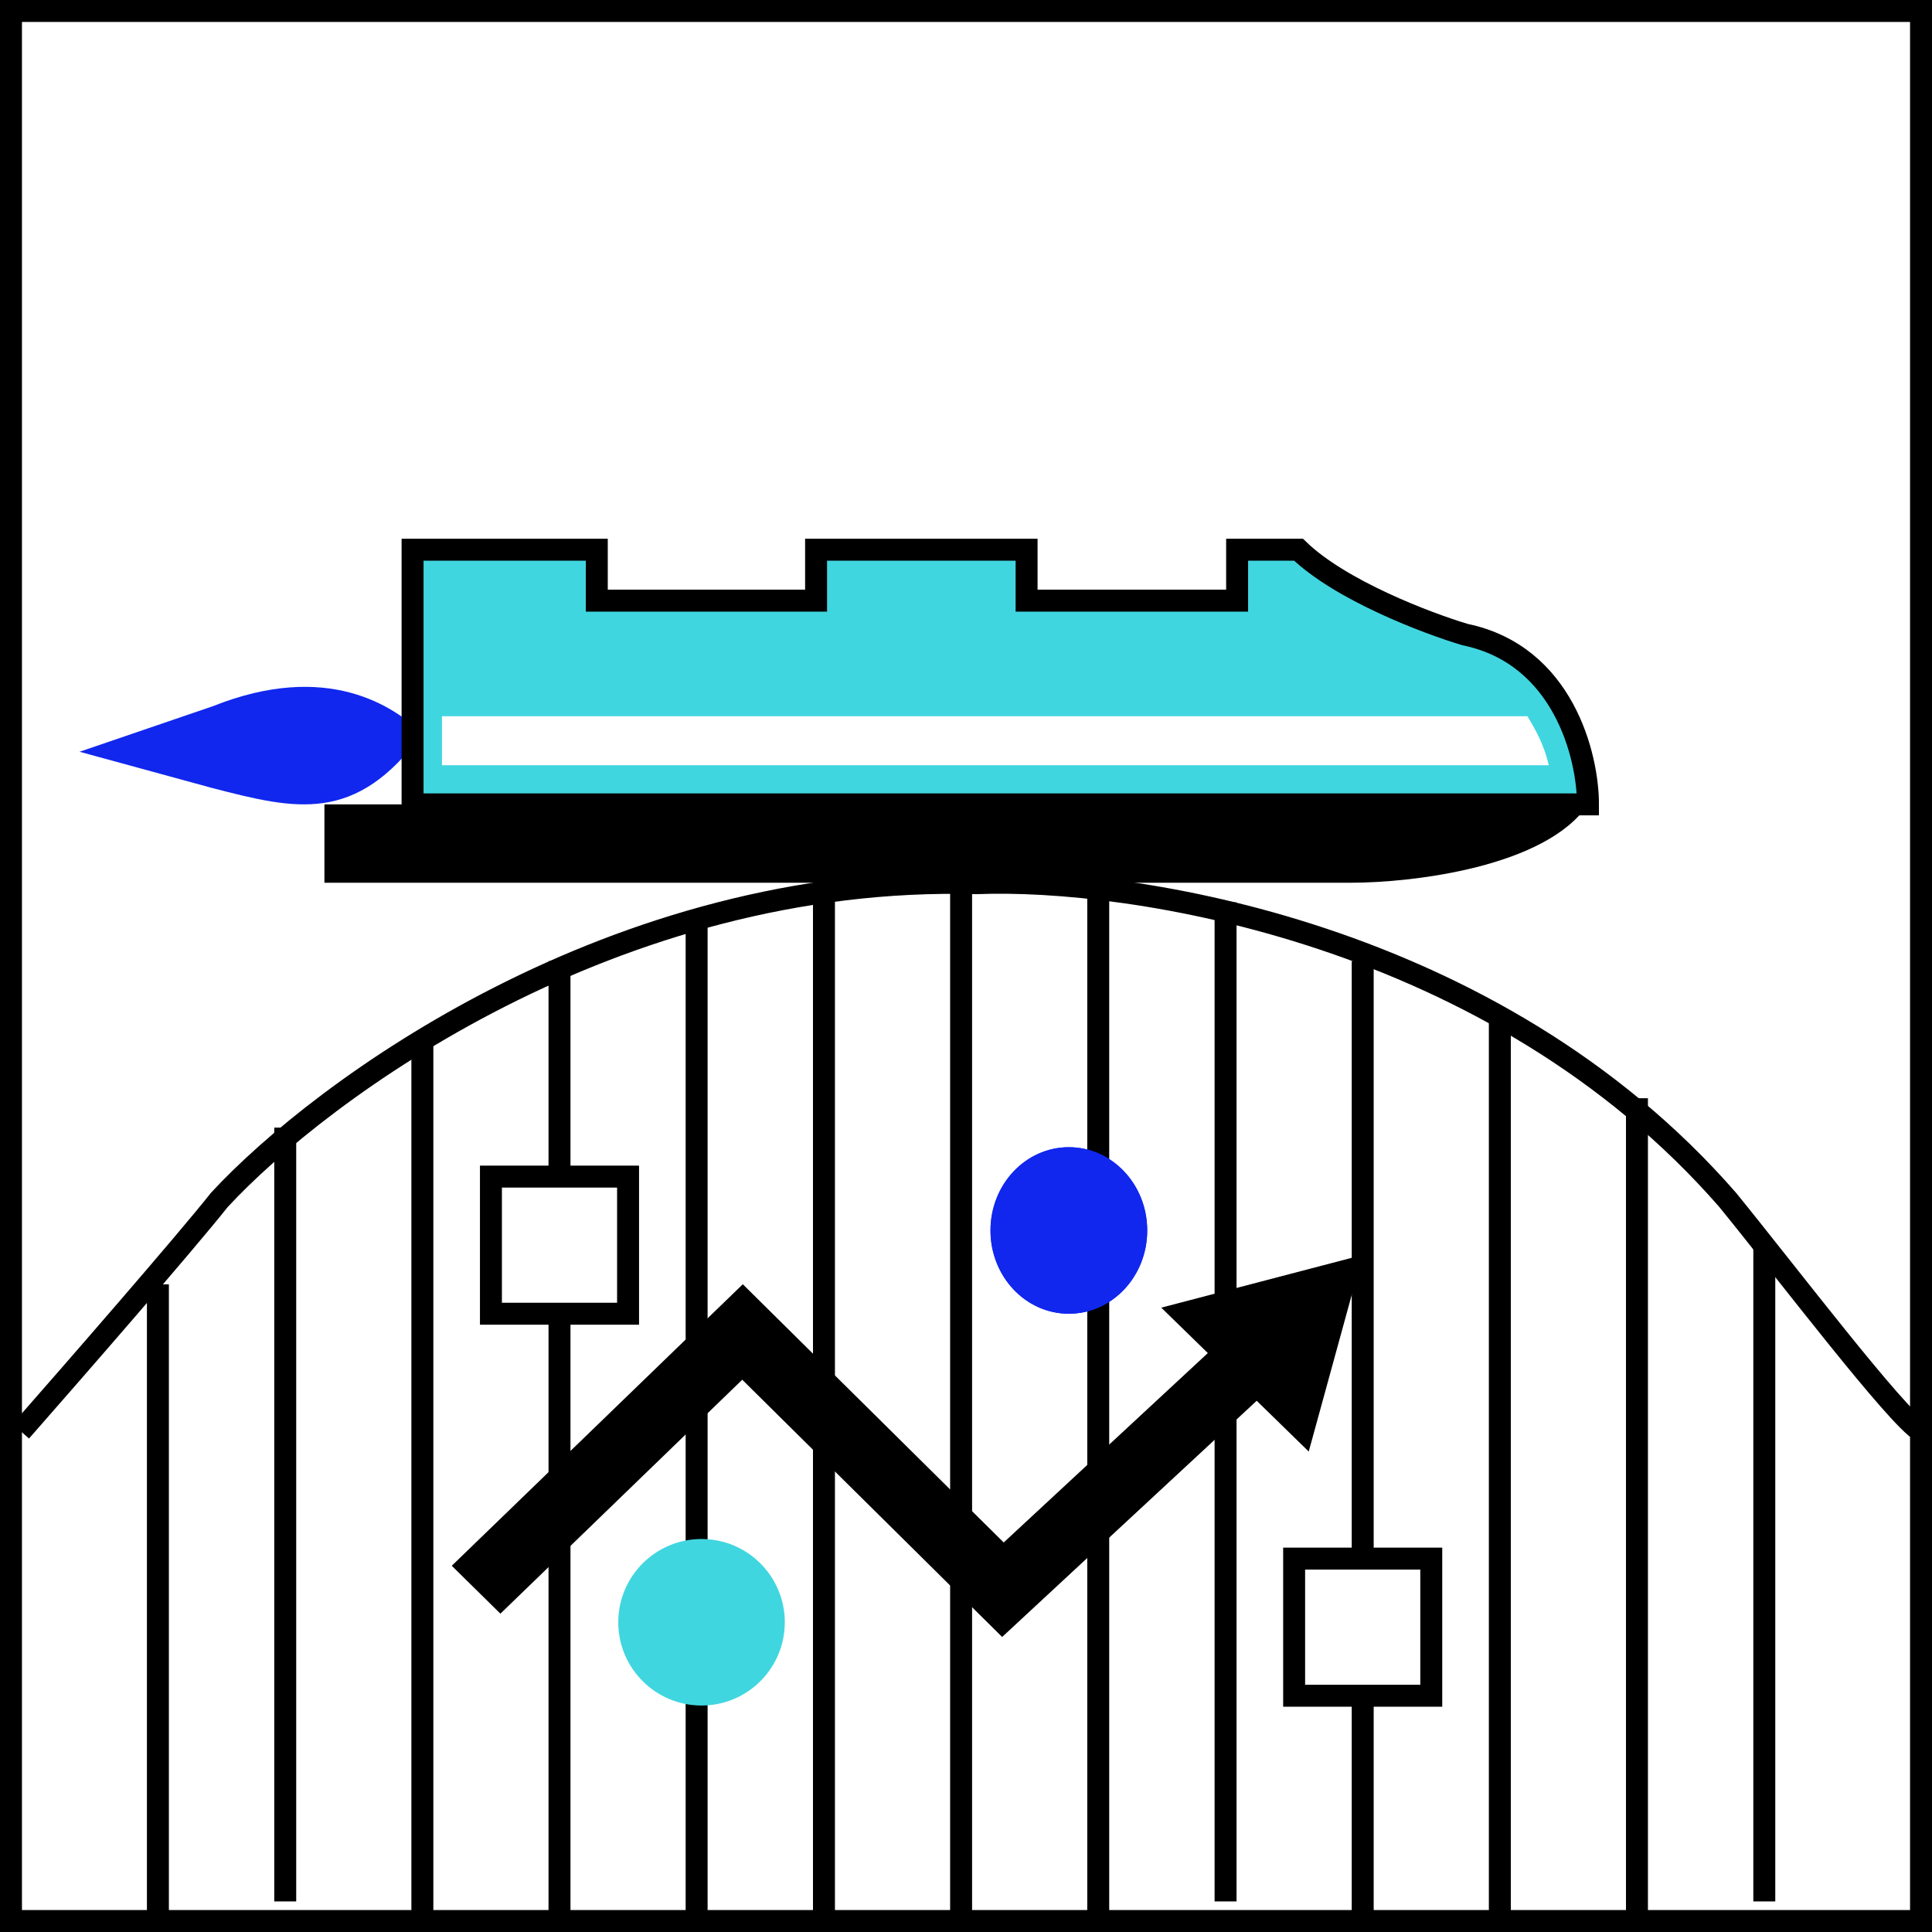<svg width="176" height="176" viewBox="0 0 176 176" fill="none" xmlns="http://www.w3.org/2000/svg">
<rect x="0" y="0" width="176" height="176" fill="#808080" stroke="none"/>
<path d="M175 1H1V175H175V1Z" fill="white" stroke="black" stroke-width="2"/>
<path d="M1.892 130.385C6.604 125.022 16.819 113.297 19.986 109.304C29.221 99.317 55.947 79.568 88.967 80.455C102.914 79.901 136.124 84.894 157.383 109.304C162.661 115.776 172.738 129.053 175 130.385" stroke="black" stroke-width="2"/>
<path d="M14.385 117V174.108" stroke="black" stroke-width="2"/>
<path d="M25.984 102.723V173.215" stroke="black" stroke-width="2"/>
<path d="M38.477 94.692V174.108" stroke="black" stroke-width="2"/>
<path d="M50.969 87.554V174.108" stroke="black" stroke-width="2"/>
<path d="M63.461 83.985V174.108" stroke="black" stroke-width="2"/>
<path d="M75.061 80.415V174.108" stroke="black" stroke-width="2"/>
<path d="M87.554 80.415V174.108" stroke="black" stroke-width="2"/>
<path d="M100.046 80.415V174.108" stroke="black" stroke-width="2"/>
<path d="M111.646 82.2V173.215" stroke="black" stroke-width="2"/>
<path d="M124.139 87.554V174.108" stroke="black" stroke-width="2"/>
<path d="M136.631 92.908V174.108" stroke="black" stroke-width="2"/>
<path d="M149.123 100.046V174.108" stroke="black" stroke-width="2"/>
<path d="M160.723 113.431V173.215" stroke="black" stroke-width="2"/>
<path d="M130.384 141.985H117.892V154.477H130.384V141.985Z" fill="white" stroke="black" stroke-width="2"/>
<path d="M57.215 107.185H44.723V119.677H57.215V107.185Z" fill="white" stroke="black" stroke-width="2"/>
<path d="M63.908 155.369C68.097 155.369 71.493 151.973 71.493 147.785C71.493 143.596 68.097 140.2 63.908 140.2C59.719 140.2 56.323 143.596 56.323 147.785C56.323 151.973 59.719 155.369 63.908 155.369Z" fill="#40D6E0"/>
<path d="M97.369 119.677C101.312 119.677 104.508 116.281 104.508 112.092C104.508 107.903 101.312 104.508 97.369 104.508C93.427 104.508 90.231 107.903 90.231 112.092C90.231 116.281 93.427 119.677 97.369 119.677Z" fill="#1127EE"/>
<path d="M97.369 119.677C101.312 119.677 104.508 116.281 104.508 112.092C104.508 107.903 101.312 104.508 97.369 104.508C93.427 104.508 90.231 107.903 90.231 112.092C90.231 116.281 93.427 119.677 97.369 119.677Z" fill="#1127EE"/>
<path fill-rule="evenodd" clip-rule="evenodd" d="M119.222 132.232L124.138 114.323L105.789 119.123L110.03 123.261L91.435 140.515L69.883 119.183L67.668 116.991L65.428 119.159L41.154 142.637L45.585 147.001L67.617 125.689L89.123 146.976L91.294 149.123L93.533 147.045L114.482 127.606L119.222 132.232Z" fill="black"/>
<path d="M19.392 64.333C29.802 60.183 35.874 64.333 38.477 66.822C32.405 75.123 26.91 73.739 19.392 71.802L7.246 68.483L19.392 64.333Z" fill="#1127EE"/>
<path d="M29.554 73.277H37.547H144.661C140.825 78.988 128.674 80.415 123.079 80.415H29.554V73.277Z" fill="black"/>
<path d="M37.584 73.277V50.077H54.366V54.717H74.343V50.077H93.52V54.717H112.698V50.077H118.292C122.127 53.789 130.012 56.779 133.474 57.811C142.425 59.666 144.661 68.894 144.661 73.277H37.584Z" fill="#40D6E0" stroke="black" stroke-width="2"/>
<path fill-rule="evenodd" clip-rule="evenodd" d="M40.262 65.246H139.144C140.029 66.733 140.662 67.903 141.092 69.708H40.262V65.246Z" fill="white"/>
</svg>
